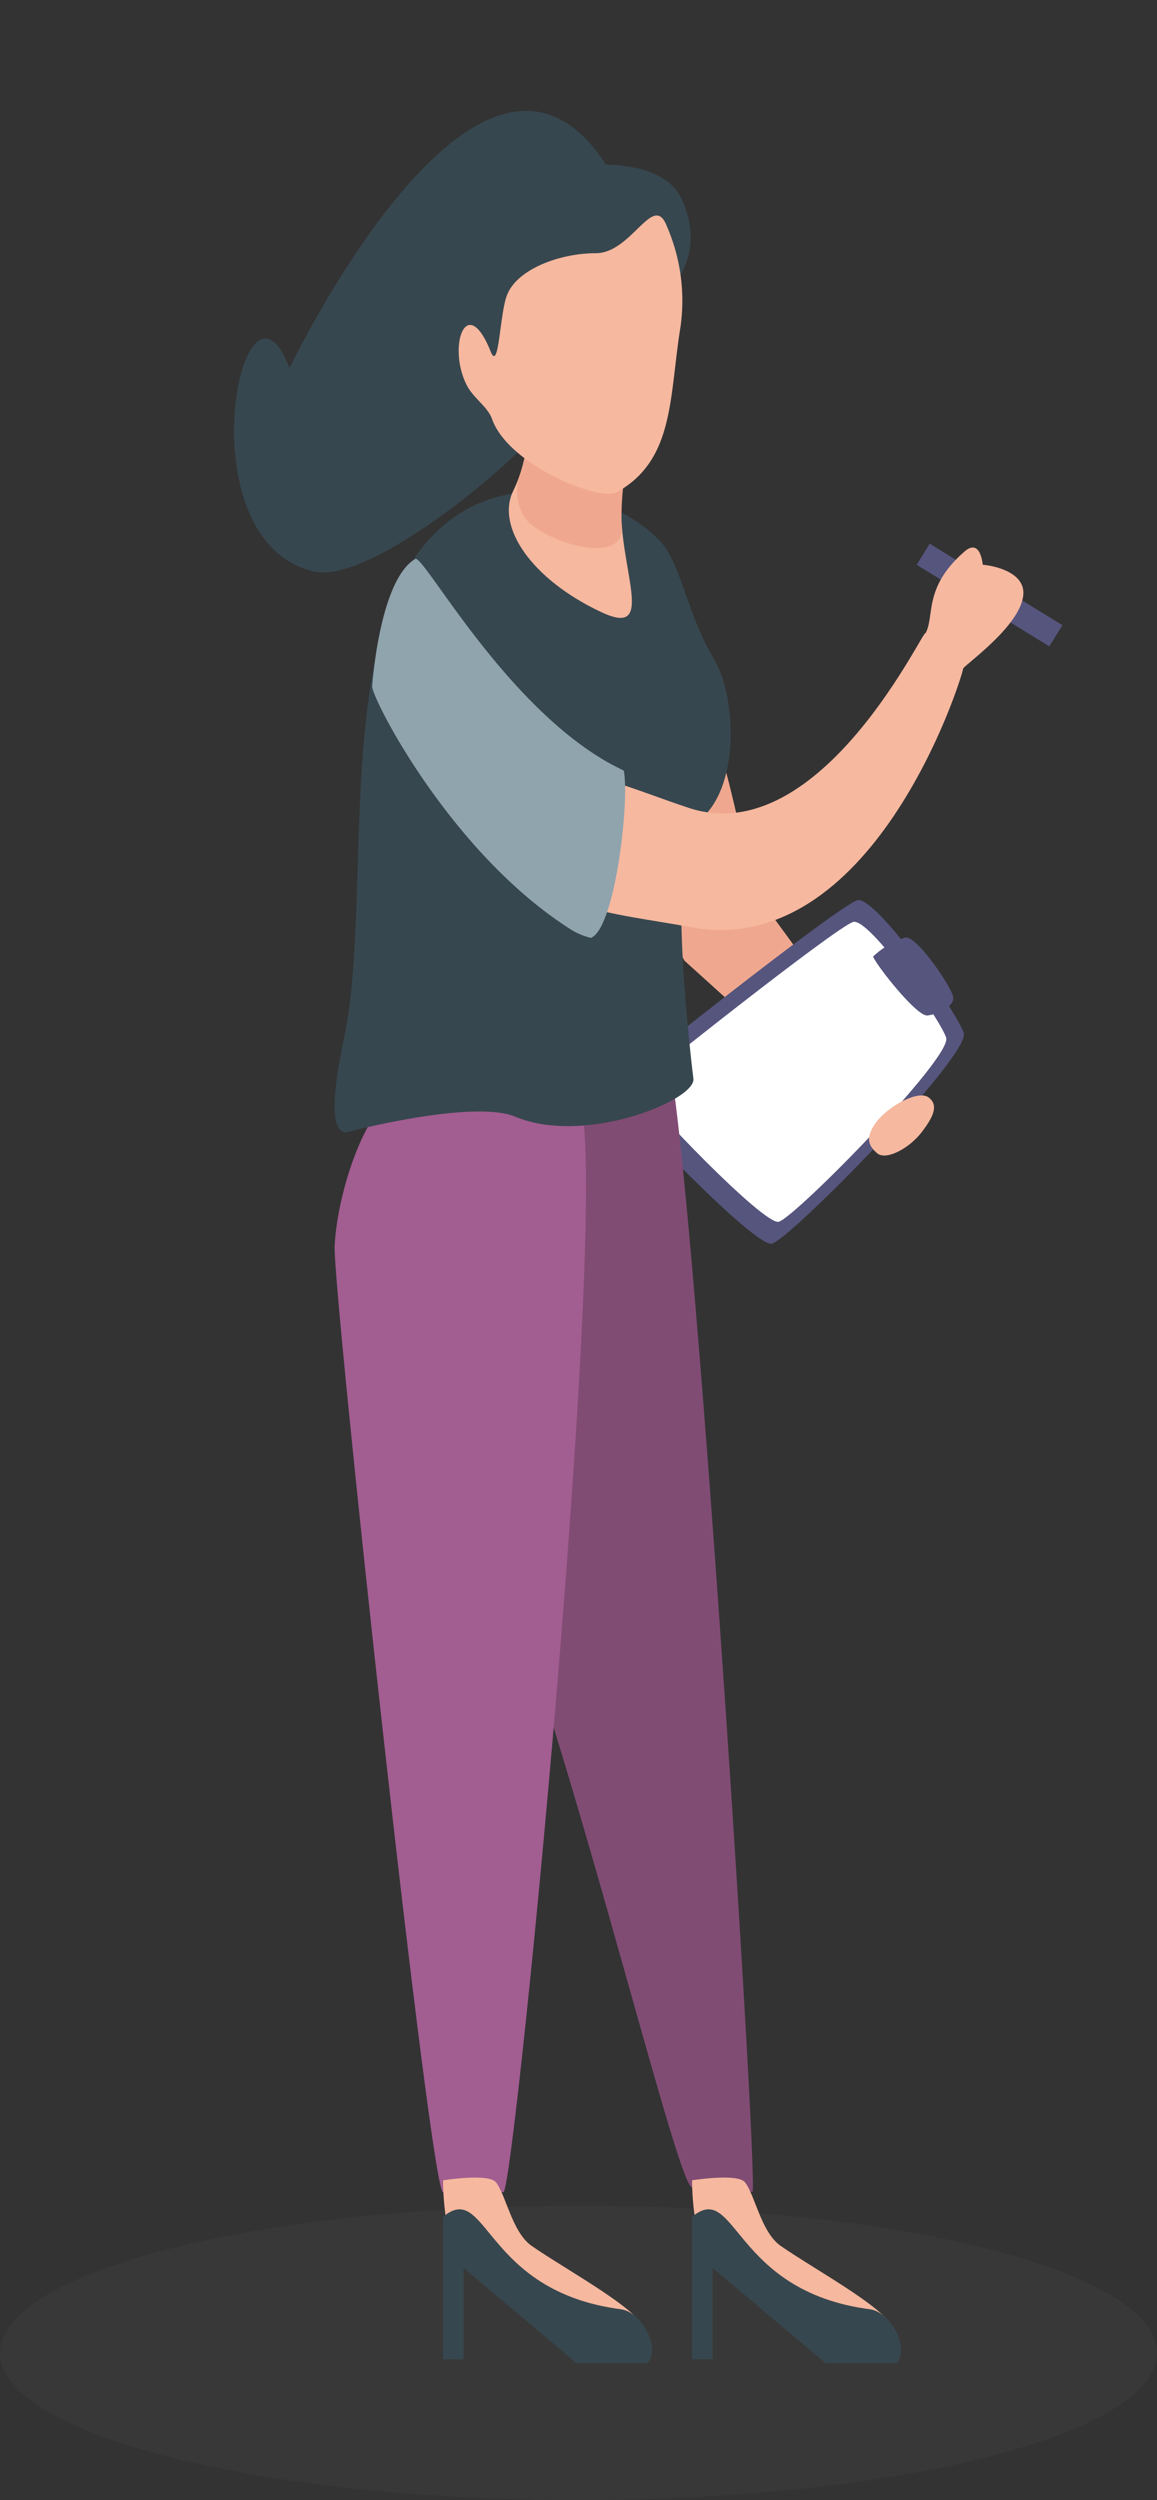 <svg id="Laag_1" data-name="Laag 1" xmlns="http://www.w3.org/2000/svg" viewBox="0 0 130 280.81"><rect x="0" y="0" width="130" height="280.81" fill="#333333" stroke="none"/><defs><style>.cls-1{fill:#68676b;opacity:0.1;isolation:isolate;}.cls-2{fill:#efa88f;}.cls-3{fill:#56557e;}.cls-4{fill:#fff;}.cls-5{fill:#814c74;}.cls-6{fill:#a25d91;}.cls-7{fill:#37474f;}.cls-8{fill:#f6b89f;}.cls-9{fill:#90a4ae;}</style></defs><title>advice-01</title><ellipse id="Ellipse_387" data-name="Ellipse 387" class="cls-1" cx="65" cy="264.28" rx="65" ry="16.53"/><g id="Group_3634" data-name="Group 3634"><path id="Shape" class="cls-2" d="M99.47,128.3,76.9,107.9S61.52,79.05,63.13,69.76c.46-2.65,4.08-6,6.7-5.26C79,67,84.4,99.62,84.4,99.62l18.24,24.94Z"/><g id="Note"><path id="Shape-2" class="cls-3" d="M96.34,101.12c-2.06.5-27.8,20.92-27.7,21.13,1,2.12,16.22,17.9,18.09,17.44,2.06-.51,22.41-21.2,21.55-23.69S98.4,100.61,96.34,101.12Z"/><path id="Shape-3" class="cls-4" d="M95.88,103.55C94.08,104,71.6,121.83,71.69,122c.88,1.85,14.16,15.64,15.8,15.23,1.8-.44,19.57-18.51,18.82-20.69S97.68,103.11,95.88,103.55Z"/><path id="Shape-4" class="cls-3" d="M101.73,105.3a9.35,9.35,0,0,0-3.63,2.14c.34.94,4.91,6.78,6.12,6.62s3.07-1,2.87-2.11S103.06,105.13,101.73,105.3Z"/></g><path id="Shape-5" class="cls-5" d="M61.07,122.63l13.57-5c2.47,0,10.58,126.36,9.92,128.56l-6.8-.51c-1.44,0-10.2-35.87-18.26-60.12-6-18-6.66-60.13-6.66-60.13C52.84,122.34,58.6,122.63,61.07,122.63Z"/><path id="Shape-6" class="cls-6" d="M44.12,123.84l20.26-1.13c5.58-1.55-6.52,123.55-7.82,123.52H49.78c-1.43,0-12.44-101.66-12.18-106.33C38,132.91,41.65,123.78,44.12,123.84Z"/><path id="Shape-7" class="cls-7" d="M57.9,125.43c-4.8-2-19,1.75-19,1.75-2.47,0-.78-8-.18-10.9,2.85-13.92-.55-39.07,7-52.21,7.41-13,22.59-9.53,28.49-3.24,2.31,2.48,3,8.21,6,13.17,2.57,4.25,3.05,14.86-1.95,18.38-3.66,2.58-.34,28.86-.34,28.86C77.91,123.69,65.64,128.66,57.9,125.43Z"/><path id="Shape-8" class="cls-8" d="M62.82,87.07c3.82-.58,8.73,1.74,14.53,3.66,15,5,26.82-21,26.63-19.56l4.25,3.89C108,76.49,98,108,77.5,104.12c-8-1.51-19.51-2.19-20.32-9.85C57.17,94.21,58.63,87.7,62.82,87.07Z"/><path id="Shape-9" class="cls-9" d="M41.82,77.07s.8-11.91,4.84-14.29c.92-.54,10.06,16.56,22.06,23.08l1.37.7c.67,3.51-1,17.73-3.69,18.78a7.33,7.33,0,0,1-2.24-.93C50.57,95.82,41.66,78.21,41.82,77.07Z"/><path id="Shape-10" class="cls-7" d="M76.56,22.3c-1.85-4-8.47-3.78-8.48-3.81C53.94-3.41,32.53,41.35,32.53,41.35c-5.25-13.81-12.12,19.52,2.83,22.86,6.76,1.5,26.43-15,28.69-20.48S81.69,33.34,76.56,22.3Z"/><path id="Shape-11" class="cls-8" d="M57.65,55.17c-1.92,4,2.07,9.9,9.88,13.57C74.41,72,68.7,62.55,70,54.68c.86-5-5-8-8.37-6.75S59.81,50.7,57.65,55.17Z"/><path id="Shape-12" class="cls-2" d="M58.54,53a5.54,5.54,0,0,0,.2,4.77c1.31,2.84,11.83,6.31,11.11,1.11a28.62,28.62,0,0,1,.54-6.53c.8-4.75-6.32-7.6-9.48-6.48S60.05,48.58,58.54,53Z"/><path id="Shape-13" class="cls-8" d="M76.47,36.66c-1.29,7.86-.63,15-7.19,18.64-1.92,1.05-12.18-3.06-14-8.25-.47-1.33-2-2.27-2.77-3.66-2.32-4.34-.11-10.71,2.62-3.91.94,2.36,1-4.07,1.81-6.26,1.06-2.95,5.92-4.78,10-4.78s6.48-7,8-3A21,21,0,0,1,76.47,36.66Z"/><path id="Shape-14" class="cls-3" d="M103,63.44l1.46-2.37,14.91,9.15L117.9,72.6Z"/><path id="Shape-15" class="cls-8" d="M108.38,61.94c-4.7,4.08-3.31,7.28-4.41,9.23-1.59,2.83,3.57,4.66,4.26,3.89s6.35-4.8,6.74-8.16c.29-2.4-2.75-3.3-4.55-3.47C110.42,63.43,110.18,60.38,108.38,61.94Z"/><path id="Shape-16" class="cls-8" d="M98.55,125.92c-1.4,1.81-1,2.75,0,3.61s3.62-.55,5-2.35,1.91-3.05.8-3.91S100,124.11,98.55,125.92Z"/><path id="Shape-17" class="cls-8" d="M53.16,254.17c-3.45,0-3.38-9.28-3.38-9.28s5.09-.81,5.93.21c1.11,1.33,1.81,5.59,4,7.14,4.06,2.83,13.39,7.83,12.51,9.69s-5.8,2.92-9.86.09S54.93,254.17,53.16,254.17Z"/><path id="Shape-18" class="cls-7" d="M49.78,249c5-4.19,4.49,8.36,20,10.38,2.26.3,4.49,4.23,3,6.05h-8l-12.7-10.7V265H49.78Z"/><path id="Shape-19" class="cls-8" d="M81.14,254.17c-3.45,0-3.38-9.28-3.38-9.28s5.09-.81,5.93.21c1.11,1.33,1.81,5.59,4,7.14,4.06,2.83,13.39,7.83,12.51,9.69s-5.8,2.92-9.86.09S82.92,254.17,81.14,254.17Z"/><path id="Shape-20" class="cls-7" d="M77.76,249c5-4.19,4.49,8.36,20,10.38,2.26.3,4.49,4.23,3,6.05h-8l-12.7-10.7V265H77.76Z"/></g></svg>